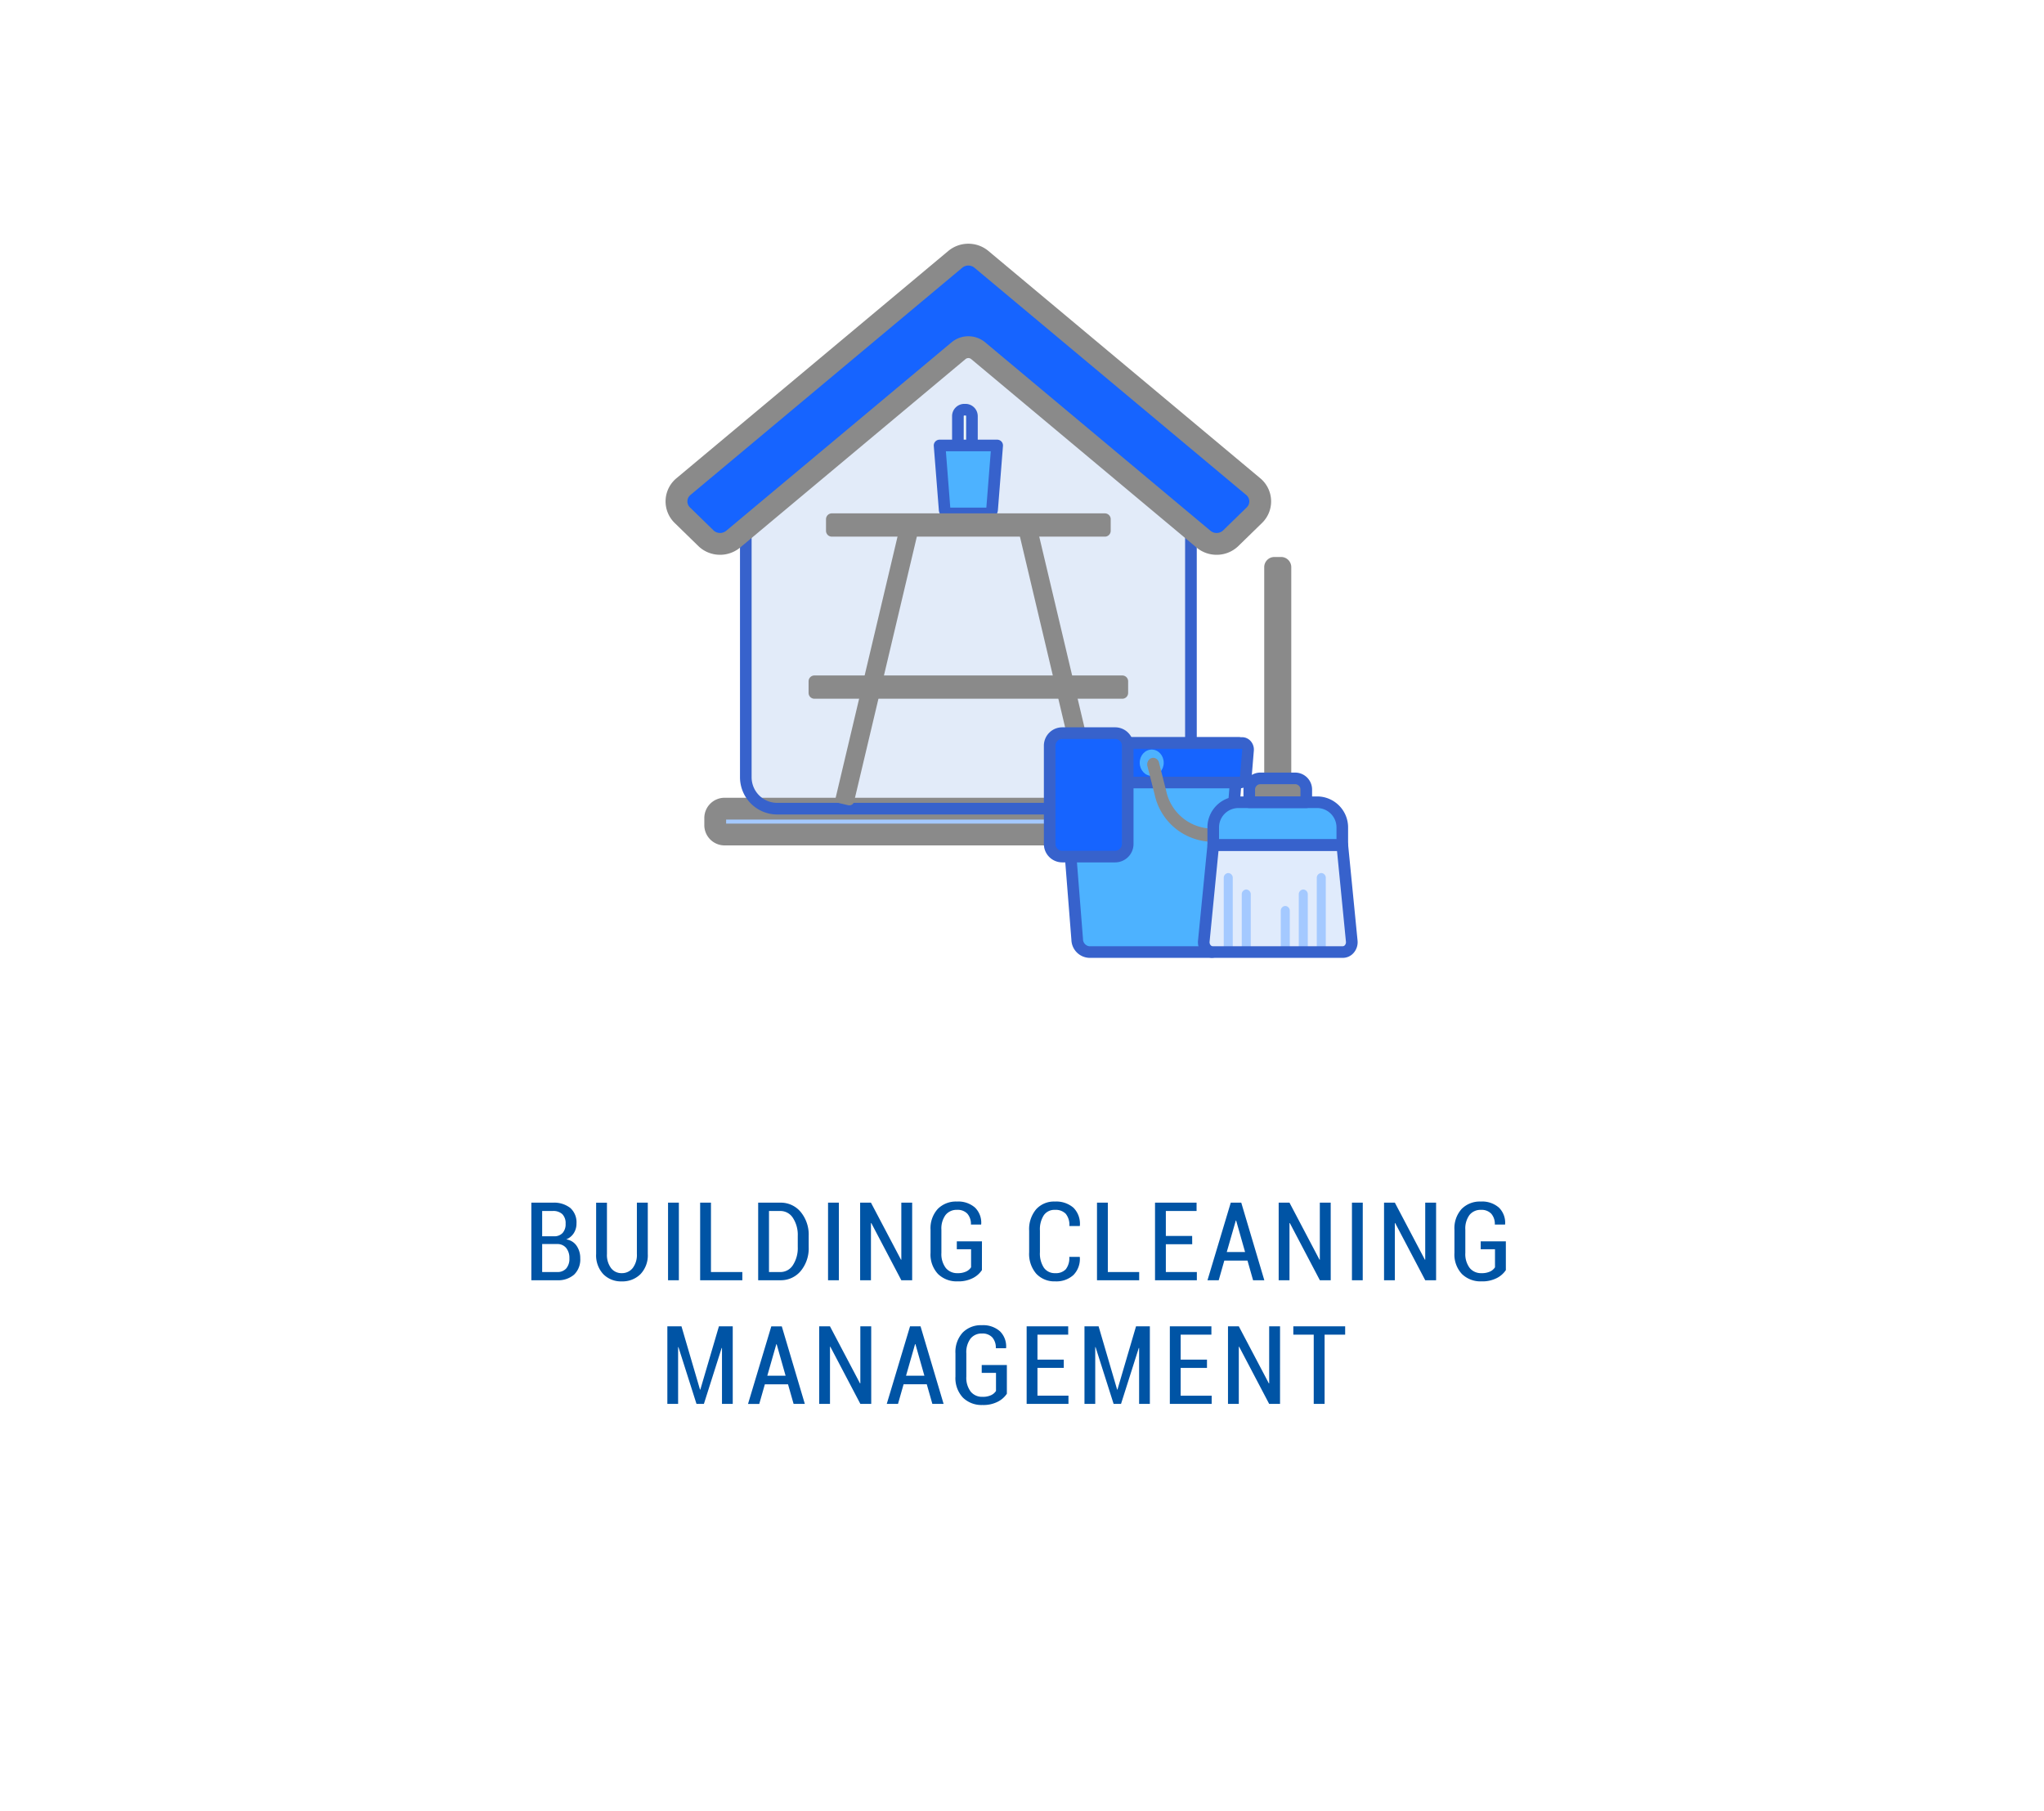 <svg xmlns="http://www.w3.org/2000/svg" xmlns:xlink="http://www.w3.org/1999/xlink"  viewBox="0 0 281 249">
  <defs>
    <filter id="Rectangle_332" x="0" y="0" width="281" height="249" filterUnits="userSpaceOnUse">
      <feOffset dy="3" input="SourceAlpha"/>
      <feGaussianBlur stdDeviation="3" result="blur"/>
      <feFlood flood-color="#95b2bb"/>
      <feComposite operator="in" in2="blur"/>
      <feComposite in="SourceGraphic"/>
    </filter>
  </defs>
  <g id="Group_1100" data-name="Group 1100" transform="translate(-3397 -3996)">
    <g transform="matrix(1, 0, 0, 1, 3397, 3996)" filter="url(#Rectangle_332)">
      <path id="Rectangle_332-2" data-name="Rectangle 332" d="M2,0H227a36,36,0,0,1,36,36V195a36,36,0,0,1-36,36H36A36,36,0,0,1,0,195V2A2,2,0,0,1,2,0Z" transform="translate(9 6)" fill="#fff"/>
    </g>
    <g id="Group_607" data-name="Group 607" transform="translate(3490 4031)" style="mix-blend-mode: multiply;isolation: isolate">
      <g id="cleaning" transform="translate(0 0)">
        <g id="Group_573" data-name="Group 573" transform="translate(9.53 6.766)">
          <path id="Path_3651" data-name="Path 3651" d="M66.219,24.891l30.6,26.276v38.81A4.319,4.319,0,0,1,92.5,94.3H39.943a4.319,4.319,0,0,1-4.319-4.319V51.167Z" transform="translate(-35.624 -24.891)" fill="#e2ebf9"/>
        </g>
        <g id="Group_574" data-name="Group 574" transform="translate(5.326 76.171)">
          <path id="Path_3652" data-name="Path 3652" d="M26.387,202.245H93.406a1.289,1.289,0,0,0,1.289-1.289v-.973a1.289,1.289,0,0,0-1.289-1.289H26.387a1.289,1.289,0,0,0-1.289,1.289v.973A1.289,1.289,0,0,0,26.387,202.245Z" transform="translate(-25.098 -198.694)" fill="#a4c9ff" stroke="#8a8a8a" stroke-width="3"/>
        </g>
        <g id="Group_575" data-name="Group 575" transform="translate(8.731 5.968)">
          <path id="Path_3653" data-name="Path 3653" d="M91.293,93.894H38.741a5.124,5.124,0,0,1-5.118-5.118V49.966a.8.8,0,0,1,.278-.606L64.5,23.084a.8.8,0,0,1,1.04,0l30.6,26.276a.8.8,0,0,1,.278.606v38.81A5.123,5.123,0,0,1,91.293,93.894ZM35.22,50.332V88.776a3.525,3.525,0,0,0,3.521,3.52H91.293a3.525,3.525,0,0,0,3.521-3.52V50.333l-29.8-25.59Z" transform="translate(-33.623 -22.891)" fill="#3762cc"/>
        </g>
        <g id="Group_576" data-name="Group 576" transform="translate(0)">
          <path id="Path_3654" data-name="Path 3654" d="M16.368,47.356a2.829,2.829,0,0,0,3.185-.288L50.537,21.161a2.112,2.112,0,0,1,2.7,0L84.215,47.069a2.8,2.8,0,0,0,1.8.648h0a2.781,2.781,0,0,0,1.951-.786L91.2,43.777a2.638,2.638,0,0,0-.153-3.937L53.682,8.6a2.815,2.815,0,0,0-3.595,0L12.721,39.84a2.638,2.638,0,0,0-.153,3.937L15.8,46.928A2.637,2.637,0,0,0,16.368,47.356Z" transform="translate(-11.76 -7.947)" fill="#1664ff" stroke="#8a8a8a" stroke-width="3"/>
        </g>
        <g id="Group_579" data-name="Group 579" transform="translate(21.879 37.14)">
          <g id="Group_577" data-name="Group 577" transform="translate(0 0.108)">
            <path id="Path_3655" data-name="Path 3655" d="M68.28,139.676l-1.22-.289a.664.664,0,0,1-.493-.8l8.851-37.363,2.513.6-8.851,37.363A.664.664,0,0,1,68.28,139.676Z" transform="translate(-66.548 -101.224)" fill="#8a8a8a"/>
          </g>
          <g id="Group_578" data-name="Group 578" transform="translate(25.092)">
            <path id="Path_3656" data-name="Path 3656" d="M139.051,139.482l1.221-.289a.664.664,0,0,0,.493-.8l-8.87-37.44-2.513.6,8.87,37.44A.664.664,0,0,0,139.051,139.482Z" transform="translate(-129.382 -100.953)" fill="#8a8a8a"/>
          </g>
        </g>
        <g id="Group_580" data-name="Group 580" transform="translate(38.687 21.319)">
          <path id="Path_3657" data-name="Path 3657" d="M110.57,67.724h-1.93v-5.5a.885.885,0,0,1,.885-.885h.161a.885.885,0,0,1,.885.885v5.5Z" transform="translate(-108.64 -61.334)" fill="#eef7f8"/>
        </g>
        <g id="Group_581" data-name="Group 581" transform="translate(37.889 20.52)">
          <path id="Path_3658" data-name="Path 3658" d="M109.369,67.321h-1.93a.8.8,0,0,1-.8-.8v-5.5a1.686,1.686,0,0,1,1.684-1.684h.16a1.686,1.686,0,0,1,1.684,1.684v5.5A.8.8,0,0,1,109.369,67.321Zm-1.131-1.6h.333V61.018a.086.086,0,0,0-.086-.086h-.16a.086.086,0,0,0-.086.086Z" transform="translate(-106.64 -59.334)" fill="#3762cc"/>
        </g>
        <g id="Group_582" data-name="Group 582" transform="translate(36.169 26.24)">
          <path id="Path_3659" data-name="Path 3659" d="M103.562,83h5.457a.575.575,0,0,0,.534-.566l.693-8.774h-7.911l.693,8.774A.574.574,0,0,0,103.562,83Z" transform="translate(-102.335 -73.656)" fill="#4db2ff"/>
        </g>
        <g id="Group_583" data-name="Group 583" transform="translate(35.37 25.441)">
          <path id="Path_3660" data-name="Path 3660" d="M107.817,82.593h-5.458a1.363,1.363,0,0,1-1.33-1.3l-.693-8.774a.8.8,0,0,1,.8-.862h7.912a.8.8,0,0,1,.8.862l-.693,8.774A1.363,1.363,0,0,1,107.817,82.593Zm-5.2-1.427h0Zm-.014-.17h4.96l.611-7.743H102Z" transform="translate(-100.334 -71.655)" fill="#3762cc"/>
        </g>
        <g id="Group_584" data-name="Group 584" transform="translate(80.805 41.573)">
          <path id="Path_3661" data-name="Path 3661" d="M217.825,142.489V113.451a1.4,1.4,0,0,0-1.4-1.4h-.918a1.4,1.4,0,0,0-1.4,1.4v29.038Z" transform="translate(-214.112 -112.053)" fill="#8a8a8a"/>
        </g>
        <g id="Group_585" data-name="Group 585" transform="translate(78.742 72.008)">
          <path id="Path_3662" data-name="Path 3662" d="M216.785,191.55V189.8a1.532,1.532,0,0,0-1.532-1.532h-4.775a1.532,1.532,0,0,0-1.532,1.532v1.749Z" transform="translate(-208.946 -188.269)" fill="#8a8a8a"/>
        </g>
        <g id="Group_586" data-name="Group 586" transform="translate(52.956 67.143)">
          <path id="Path_3663" data-name="Path 3663" d="M148.147,204.825h16.792a1.769,1.769,0,0,0,1.643-1.741l2.132-27H144.371l2.132,27A1.77,1.77,0,0,0,148.147,204.825Z" transform="translate(-144.371 -176.086)" fill="#4db2ff"/>
        </g>
        <g id="Group_587" data-name="Group 587" transform="translate(52.157 66.344)">
          <path id="Path_3664" data-name="Path 3664" d="M163.738,204.422H146.946a2.55,2.55,0,0,1-2.44-2.477l-2.132-27a.8.8,0,0,1,.8-.862h24.342a.8.8,0,0,1,.8.862l-2.132,27A2.549,2.549,0,0,1,163.738,204.422Zm-19.7-28.739L146.1,201.82a.991.991,0,0,0,.847,1.005h16.792a.991.991,0,0,0,.847-1.005l2.064-26.136H144.035Z" transform="translate(-142.372 -174.086)" fill="#3762cc"/>
        </g>
        <g id="Group_588" data-name="Group 588" transform="translate(51.679 67.143)">
          <path id="Path_3665" data-name="Path 3665" d="M141.479,180.695l-.3-3.621a.877.877,0,0,1,.822-.988h25.247a.877.877,0,0,1,.822.988l-.3,3.621a.859.859,0,0,1-.822.823H142.3A.86.86,0,0,1,141.479,180.695Z" transform="translate(-141.173 -176.086)" fill="#1664ff"/>
        </g>
        <g id="Group_589" data-name="Group 589" transform="translate(50.88 66.345)">
          <path id="Path_3666" data-name="Path 3666" d="M165.741,181.116H141.1a1.648,1.648,0,0,1-1.618-1.555h0l-.3-3.62a1.755,1.755,0,0,1,.449-1.333,1.575,1.575,0,0,1,1.169-.52h25.247a1.576,1.576,0,0,1,1.168.52,1.756,1.756,0,0,1,.45,1.333l-.3,3.621A1.648,1.648,0,0,1,165.741,181.116Zm-24.667-1.688a.126.126,0,0,0,.042.094l24.626,0c-.008,0,.021-.03.026-.091l.3-3.62a.142.142,0,0,0-.042-.126l-25.231,0a.243.243,0,0,0-.026.123l.3,3.62Z" transform="translate(-139.173 -174.088)" fill="#3762cc"/>
        </g>
        <g id="Group_590" data-name="Group 590" transform="translate(51.306 65.786)">
          <path id="Path_3667" data-name="Path 3667" d="M141.968,189.658h7.27a1.728,1.728,0,0,0,1.728-1.728V174.415a1.728,1.728,0,0,0-1.728-1.728h-7.27a1.728,1.728,0,0,0-1.728,1.728V187.93A1.728,1.728,0,0,0,141.968,189.658Z" transform="translate(-140.24 -172.687)" fill="#1664ff"/>
        </g>
        <g id="Group_591" data-name="Group 591" transform="translate(63.683 68.048)">
          <ellipse id="Ellipse_29" data-name="Ellipse 29" cx="1.65" cy="1.81" rx="1.65" ry="1.81" fill="#4db2ff"/>
        </g>
        <g id="Group_593" data-name="Group 593" transform="translate(64.715 69.179)">
          <g id="Group_592" data-name="Group 592">
            <path id="Path_3668" data-name="Path 3668" d="M186.2,192.726a.909.909,0,0,0,0-1.811h-3.6a6.536,6.536,0,0,1-6.16-5.129l-1-3.939a.844.844,0,0,0-.795-.662.748.748,0,0,0-.222.034.837.837,0,0,0-.5.427.977.977,0,0,0-.076.688l1,3.939a8.223,8.223,0,0,0,7.749,6.453Z" transform="translate(-173.818 -181.185)" fill="#8a8a8a"/>
          </g>
        </g>
        <g id="Group_594" data-name="Group 594" transform="translate(73.792 75.289)">
          <path id="Path_3669" data-name="Path 3669" d="M196.548,202.37h17.741v-2.427a3.457,3.457,0,0,0-3.457-3.457H200a3.457,3.457,0,0,0-3.457,3.457Z" transform="translate(-196.548 -196.486)" fill="#4db2ff"/>
        </g>
        <g id="Group_595" data-name="Group 595" transform="translate(72.488 81.173)">
          <path id="Path_3670" data-name="Path 3670" d="M194.521,225.929h17.873a1.317,1.317,0,0,0,1.231-1.5l-1.3-13.206H194.587l-1.3,13.206A1.317,1.317,0,0,0,194.521,225.929Z" transform="translate(-193.283 -211.22)" fill="#e0ebfc"/>
        </g>
        <g id="Group_596" data-name="Group 596" transform="translate(88.026 85.02)">
          <path id="Path_3671" data-name="Path 3671" d="M232.812,220.853a.651.651,0,0,1,.619.679v10.183h-1.238V221.532A.651.651,0,0,1,232.812,220.853Z" transform="translate(-232.193 -220.853)" fill="#a4c9ff"/>
        </g>
        <g id="Group_597" data-name="Group 597" transform="translate(85.55 87.283)">
          <path id="Path_3672" data-name="Path 3672" d="M226.613,226.52a.651.651,0,0,1,.619.679v7.92h-1.238V227.2A.651.651,0,0,1,226.613,226.52Z" transform="translate(-225.994 -226.52)" fill="#a4c9ff"/>
        </g>
        <g id="Group_598" data-name="Group 598" transform="translate(83.075 89.546)">
          <path id="Path_3673" data-name="Path 3673" d="M220.414,232.186a.651.651,0,0,1,.619.679v5.657h-1.238v-5.657A.651.651,0,0,1,220.414,232.186Z" transform="translate(-219.795 -232.186)" fill="#a4c9ff"/>
        </g>
        <g id="Group_599" data-name="Group 599" transform="translate(77.711 87.283)">
          <path id="Path_3674" data-name="Path 3674" d="M206.982,226.52a.651.651,0,0,1,.619.679v7.92h-1.238V227.2A.651.651,0,0,1,206.982,226.52Z" transform="translate(-206.363 -226.52)" fill="#a4c9ff"/>
        </g>
        <g id="Group_600" data-name="Group 600" transform="translate(75.236 85.02)">
          <path id="Path_3675" data-name="Path 3675" d="M200.783,220.853a.651.651,0,0,1,.619.679v10.183h-1.238V221.532A.651.651,0,0,1,200.783,220.853Z" transform="translate(-200.164 -220.853)" fill="#a4c9ff"/>
        </g>
        <g id="Group_601" data-name="Group 601" transform="translate(71.689 80.375)">
          <path id="Path_3676" data-name="Path 3676" d="M211.193,225.526H193.32a1.967,1.967,0,0,1-1.469-.662,2.233,2.233,0,0,1-.557-1.718l1.3-13.206a.8.8,0,0,1,.795-.721h17.741a.8.8,0,0,1,.795.721l1.3,13.206a2.233,2.233,0,0,1-.557,1.718A1.964,1.964,0,0,1,211.193,225.526ZM194.11,210.817,192.884,223.3a.635.635,0,0,0,.15.489.389.389,0,0,0,.286.138h17.872a.389.389,0,0,0,.286-.138.635.635,0,0,0,.15-.489L210.4,210.817Z" transform="translate(-191.284 -209.22)" fill="#3762cc"/>
        </g>
        <g id="Group_602" data-name="Group 602" transform="translate(72.993 74.491)">
          <path id="Path_3677" data-name="Path 3677" d="M213.088,201.967H195.347a.8.8,0,0,1-.8-.8v-2.427a4.261,4.261,0,0,1,4.256-4.256h10.827a4.26,4.26,0,0,1,4.255,4.256v2.427A.8.8,0,0,1,213.088,201.967Zm-16.942-1.6h16.144v-1.628a2.661,2.661,0,0,0-2.658-2.658H198.8a2.661,2.661,0,0,0-2.658,2.658v1.628Z" transform="translate(-194.548 -194.486)" fill="#3762cc"/>
        </g>
        <g id="Group_603" data-name="Group 603" transform="translate(50.507 64.987)">
          <path id="Path_3678" data-name="Path 3678" d="M148.037,189.256h-7.27a2.53,2.53,0,0,1-2.527-2.527V173.214a2.53,2.53,0,0,1,2.527-2.527h7.27a2.53,2.53,0,0,1,2.527,2.527v13.515A2.53,2.53,0,0,1,148.037,189.256Zm-7.27-16.972a.931.931,0,0,0-.93.93v13.515a.931.931,0,0,0,.93.93h7.27a.931.931,0,0,0,.93-.93V173.214a.931.931,0,0,0-.93-.93Z" transform="translate(-138.24 -170.687)" fill="#3762cc"/>
        </g>
        <g id="Group_604" data-name="Group 604" transform="translate(77.944 71.21)">
          <path id="Path_3679" data-name="Path 3679" d="M215.584,191.148h-7.839a.8.8,0,0,1-.8-.8V188.6a2.334,2.334,0,0,1,2.331-2.331h4.775a2.333,2.333,0,0,1,2.331,2.331v1.749A.8.8,0,0,1,215.584,191.148Zm-7.041-1.6h6.242v-.95a.734.734,0,0,0-.734-.734h-4.775a.734.734,0,0,0-.734.734Z" transform="translate(-206.946 -186.269)" fill="#3762cc"/>
        </g>
        <g id="Group_605" data-name="Group 605" transform="translate(20.558 35.58)">
          <path id="Path_3680" data-name="Path 3680" d="M101.576,100.24H64.039a.8.8,0,0,1-.8-.8v-1.6a.8.8,0,0,1,.8-.8h37.537a.8.8,0,0,1,.8.8v1.6A.8.8,0,0,1,101.576,100.24Z" transform="translate(-63.24 -97.045)" fill="#8a8a8a"/>
        </g>
        <g id="Group_606" data-name="Group 606" transform="translate(18.162 57.864)">
          <path id="Path_3681" data-name="Path 3681" d="M100.368,156.044H58.039a.8.8,0,0,1-.8-.8v-1.6a.8.8,0,0,1,.8-.8h42.329a.8.8,0,0,1,.8.8v1.6A.8.8,0,0,1,100.368,156.044Z" transform="translate(-57.24 -152.849)" fill="#8a8a8a"/>
        </g>
      </g>
    </g>
    <path id="Path_4784" data-name="Path 4784" d="M-66.952,0V-10.664H-64a3.626,3.626,0,0,1,2.391.718,2.644,2.644,0,0,1,.861,2.153,2.39,2.39,0,0,1-.374,1.326,2.182,2.182,0,0,1-1.04.85,2.069,2.069,0,0,1,1.432.883,2.954,2.954,0,0,1,.5,1.718,2.887,2.887,0,0,1-.846,2.245A3.33,3.33,0,0,1-63.407,0Zm1.487-4.973v3.845h2.058a1.591,1.591,0,0,0,1.245-.487,2.013,2.013,0,0,0,.439-1.4,2.163,2.163,0,0,0-.428-1.406,1.545,1.545,0,0,0-1.2-.557h-2.109Zm0-1.069h1.692a1.516,1.516,0,0,0,1.124-.465,1.791,1.791,0,0,0,.406-1.256,1.773,1.773,0,0,0-.447-1.318A1.8,1.8,0,0,0-64-9.521h-1.465Zm14.52-4.622v7.053a3.742,3.742,0,0,1-1,2.769,3.5,3.5,0,0,1-2.585,1,3.393,3.393,0,0,1-2.538-1,3.785,3.785,0,0,1-.978-2.765v-7.053h1.487v7.053A3.02,3.02,0,0,0-56-1.674a1.791,1.791,0,0,0,1.469.7,1.866,1.866,0,0,0,1.512-.7,2.963,2.963,0,0,0,.575-1.941v-7.053ZM-46.673,0H-48.16V-10.664h1.487Zm4.412-1.128h4.314V0h-5.8V-10.664h1.487ZM-35.769,0V-10.664h3.025A3.543,3.543,0,0,1-29.92-9.382a4.9,4.9,0,0,1,1.095,3.3V-4.57a4.879,4.879,0,0,1-1.095,3.3A3.551,3.551,0,0,1-32.744,0Zm1.487-9.521v8.394h1.538a2.034,2.034,0,0,0,1.758-.963,4.3,4.3,0,0,0,.659-2.479V-6.1a4.259,4.259,0,0,0-.659-2.457,2.034,2.034,0,0,0-1.758-.963ZM-24.677,0h-1.487V-10.664h1.487ZM-14.6,0H-16.09l-4.131-7.866-.044.015V0h-1.487V-10.664h1.487l4.131,7.844.044-.007v-7.837H-14.6Zm9.59-1.392A3.292,3.292,0,0,1-6.218-.315,4.331,4.331,0,0,1-8.36.154,3.646,3.646,0,0,1-11.052-.864a3.915,3.915,0,0,1-1.022-2.9V-6.929A3.95,3.95,0,0,1-11.084-9.8a3.5,3.5,0,0,1,2.629-1.018,3.485,3.485,0,0,1,2.5.835A2.915,2.915,0,0,1-5.108-7.7l-.015.044h-1.4a2.124,2.124,0,0,0-.487-1.49,1.827,1.827,0,0,0-1.417-.531,1.933,1.933,0,0,0-1.578.7,3.131,3.131,0,0,0-.575,2.032v3.179a3.162,3.162,0,0,0,.6,2.076A2,2,0,0,0-8.36-.974a2.623,2.623,0,0,0,1.2-.234A1.608,1.608,0,0,0-6.5-1.78V-4.263H-8.462V-5.347h3.457ZM8.433-3.208l.015.044A3.144,3.144,0,0,1,7.569-.718a3.458,3.458,0,0,1-2.5.872A3.393,3.393,0,0,1,2.457-.9a4.174,4.174,0,0,1-.974-2.948V-6.8a4.245,4.245,0,0,1,.959-2.952A3.3,3.3,0,0,1,5.02-10.818a3.614,3.614,0,0,1,2.549.846A3.118,3.118,0,0,1,8.455-7.5l-.015.044H7.012a2.414,2.414,0,0,0-.5-1.681A1.938,1.938,0,0,0,5.02-9.675,1.763,1.763,0,0,0,3.5-8.939a3.558,3.558,0,0,0-.535,2.113v2.981a3.532,3.532,0,0,0,.549,2.131,1.82,1.82,0,0,0,1.553.74,1.864,1.864,0,0,0,1.45-.531A2.485,2.485,0,0,0,7-3.208ZM12.3-1.128H16.61V0h-5.8V-10.664H12.3Zm11.6-3.823H20.275v3.823h4.263V0h-5.75V-10.664H24.5v1.143H20.275v3.435h3.618ZM31.5-2.7H28.313L27.543,0H26l3.2-10.664h1.443L33.813,0H32.268ZM28.649-3.875h2.52L29.938-8.21h-.044ZM42.942,0H41.448L37.317-7.866l-.044.015V0H35.786V-10.664h1.487L41.4-2.82l.044-.007v-7.837h1.494Zm4.4,0H45.86V-10.664h1.487ZM57.428,0H55.934L51.8-7.866l-.044.015V0H50.272V-10.664h1.487L55.89-2.82l.044-.007v-7.837h1.494Zm9.59-1.392A3.292,3.292,0,0,1,65.806-.315a4.331,4.331,0,0,1-2.142.469A3.646,3.646,0,0,1,60.972-.864a3.915,3.915,0,0,1-1.022-2.9V-6.929A3.95,3.95,0,0,1,60.939-9.8a3.5,3.5,0,0,1,2.629-1.018,3.485,3.485,0,0,1,2.5.835,2.915,2.915,0,0,1,.85,2.285l-.015.044H65.5a2.124,2.124,0,0,0-.487-1.49A1.827,1.827,0,0,0,63.6-9.675a1.933,1.933,0,0,0-1.578.7,3.131,3.131,0,0,0-.575,2.032v3.179a3.162,3.162,0,0,0,.6,2.076,2,2,0,0,0,1.622.714,2.623,2.623,0,0,0,1.2-.234,1.608,1.608,0,0,0,.656-.571V-4.263H63.561V-5.347h3.457ZM-43.766,15.037h.044l2.556-8.7h1.9V17h-1.479V9.317l-.044-.007L-43.231,17h-1.018l-2.483-7.808-.044.007V17h-1.479V6.336h1.941Zm12.1-.732h-3.186l-.769,2.7h-1.545l3.2-10.664h1.443L-29.356,17H-30.9Zm-2.849-1.179H-32l-1.23-4.336h-.044ZM-20.227,17h-1.494l-4.131-7.866-.044.015V17h-1.487V6.336H-25.9l4.131,7.844.044-.007V6.336h1.494Zm7.635-2.7h-3.186l-.769,2.7h-1.545l3.2-10.664h1.443L-10.278,17h-1.545Zm-2.849-1.179h2.52l-1.23-4.336H-14.2Zm13.86,2.483a3.292,3.292,0,0,1-1.212,1.077,4.331,4.331,0,0,1-2.142.469,3.646,3.646,0,0,1-2.692-1.018,3.915,3.915,0,0,1-1.022-2.9V10.071A3.95,3.95,0,0,1-7.66,7.2,3.5,3.5,0,0,1-5.031,6.182a3.485,3.485,0,0,1,2.5.835A2.915,2.915,0,0,1-1.684,9.3l-.015.044H-3.1a2.124,2.124,0,0,0-.487-1.49A1.827,1.827,0,0,0-5,7.325a1.933,1.933,0,0,0-1.578.7,3.131,3.131,0,0,0-.575,2.032v3.179a3.162,3.162,0,0,0,.6,2.076,2,2,0,0,0,1.622.714,2.623,2.623,0,0,0,1.2-.234,1.608,1.608,0,0,0,.656-.571V12.737H-5.038V11.653h3.457Zm7.825-3.56H2.626v3.823H6.888V17H1.139V6.336H6.852V7.479H2.626v3.435H6.244Zm7.334,2.988h.044l2.556-8.7h1.9V17H16.6V9.317l-.044-.007L14.113,17H13.095L10.612,9.192l-.044.007V17H9.089V6.336H11.03ZM25.93,12.049H22.312v3.823h4.263V17h-5.75V6.336h5.713V7.479H22.312v3.435H25.93ZM35.974,17H34.48L30.349,9.134l-.044.015V17H28.819V6.336h1.487l4.131,7.844.044-.007V6.336h1.494Zm8.953-9.521H42.1V17H40.606V7.479H37.8V6.336h7.126Z" transform="translate(3537 4172)" fill="#0054a5"/>
  </g>
</svg>
